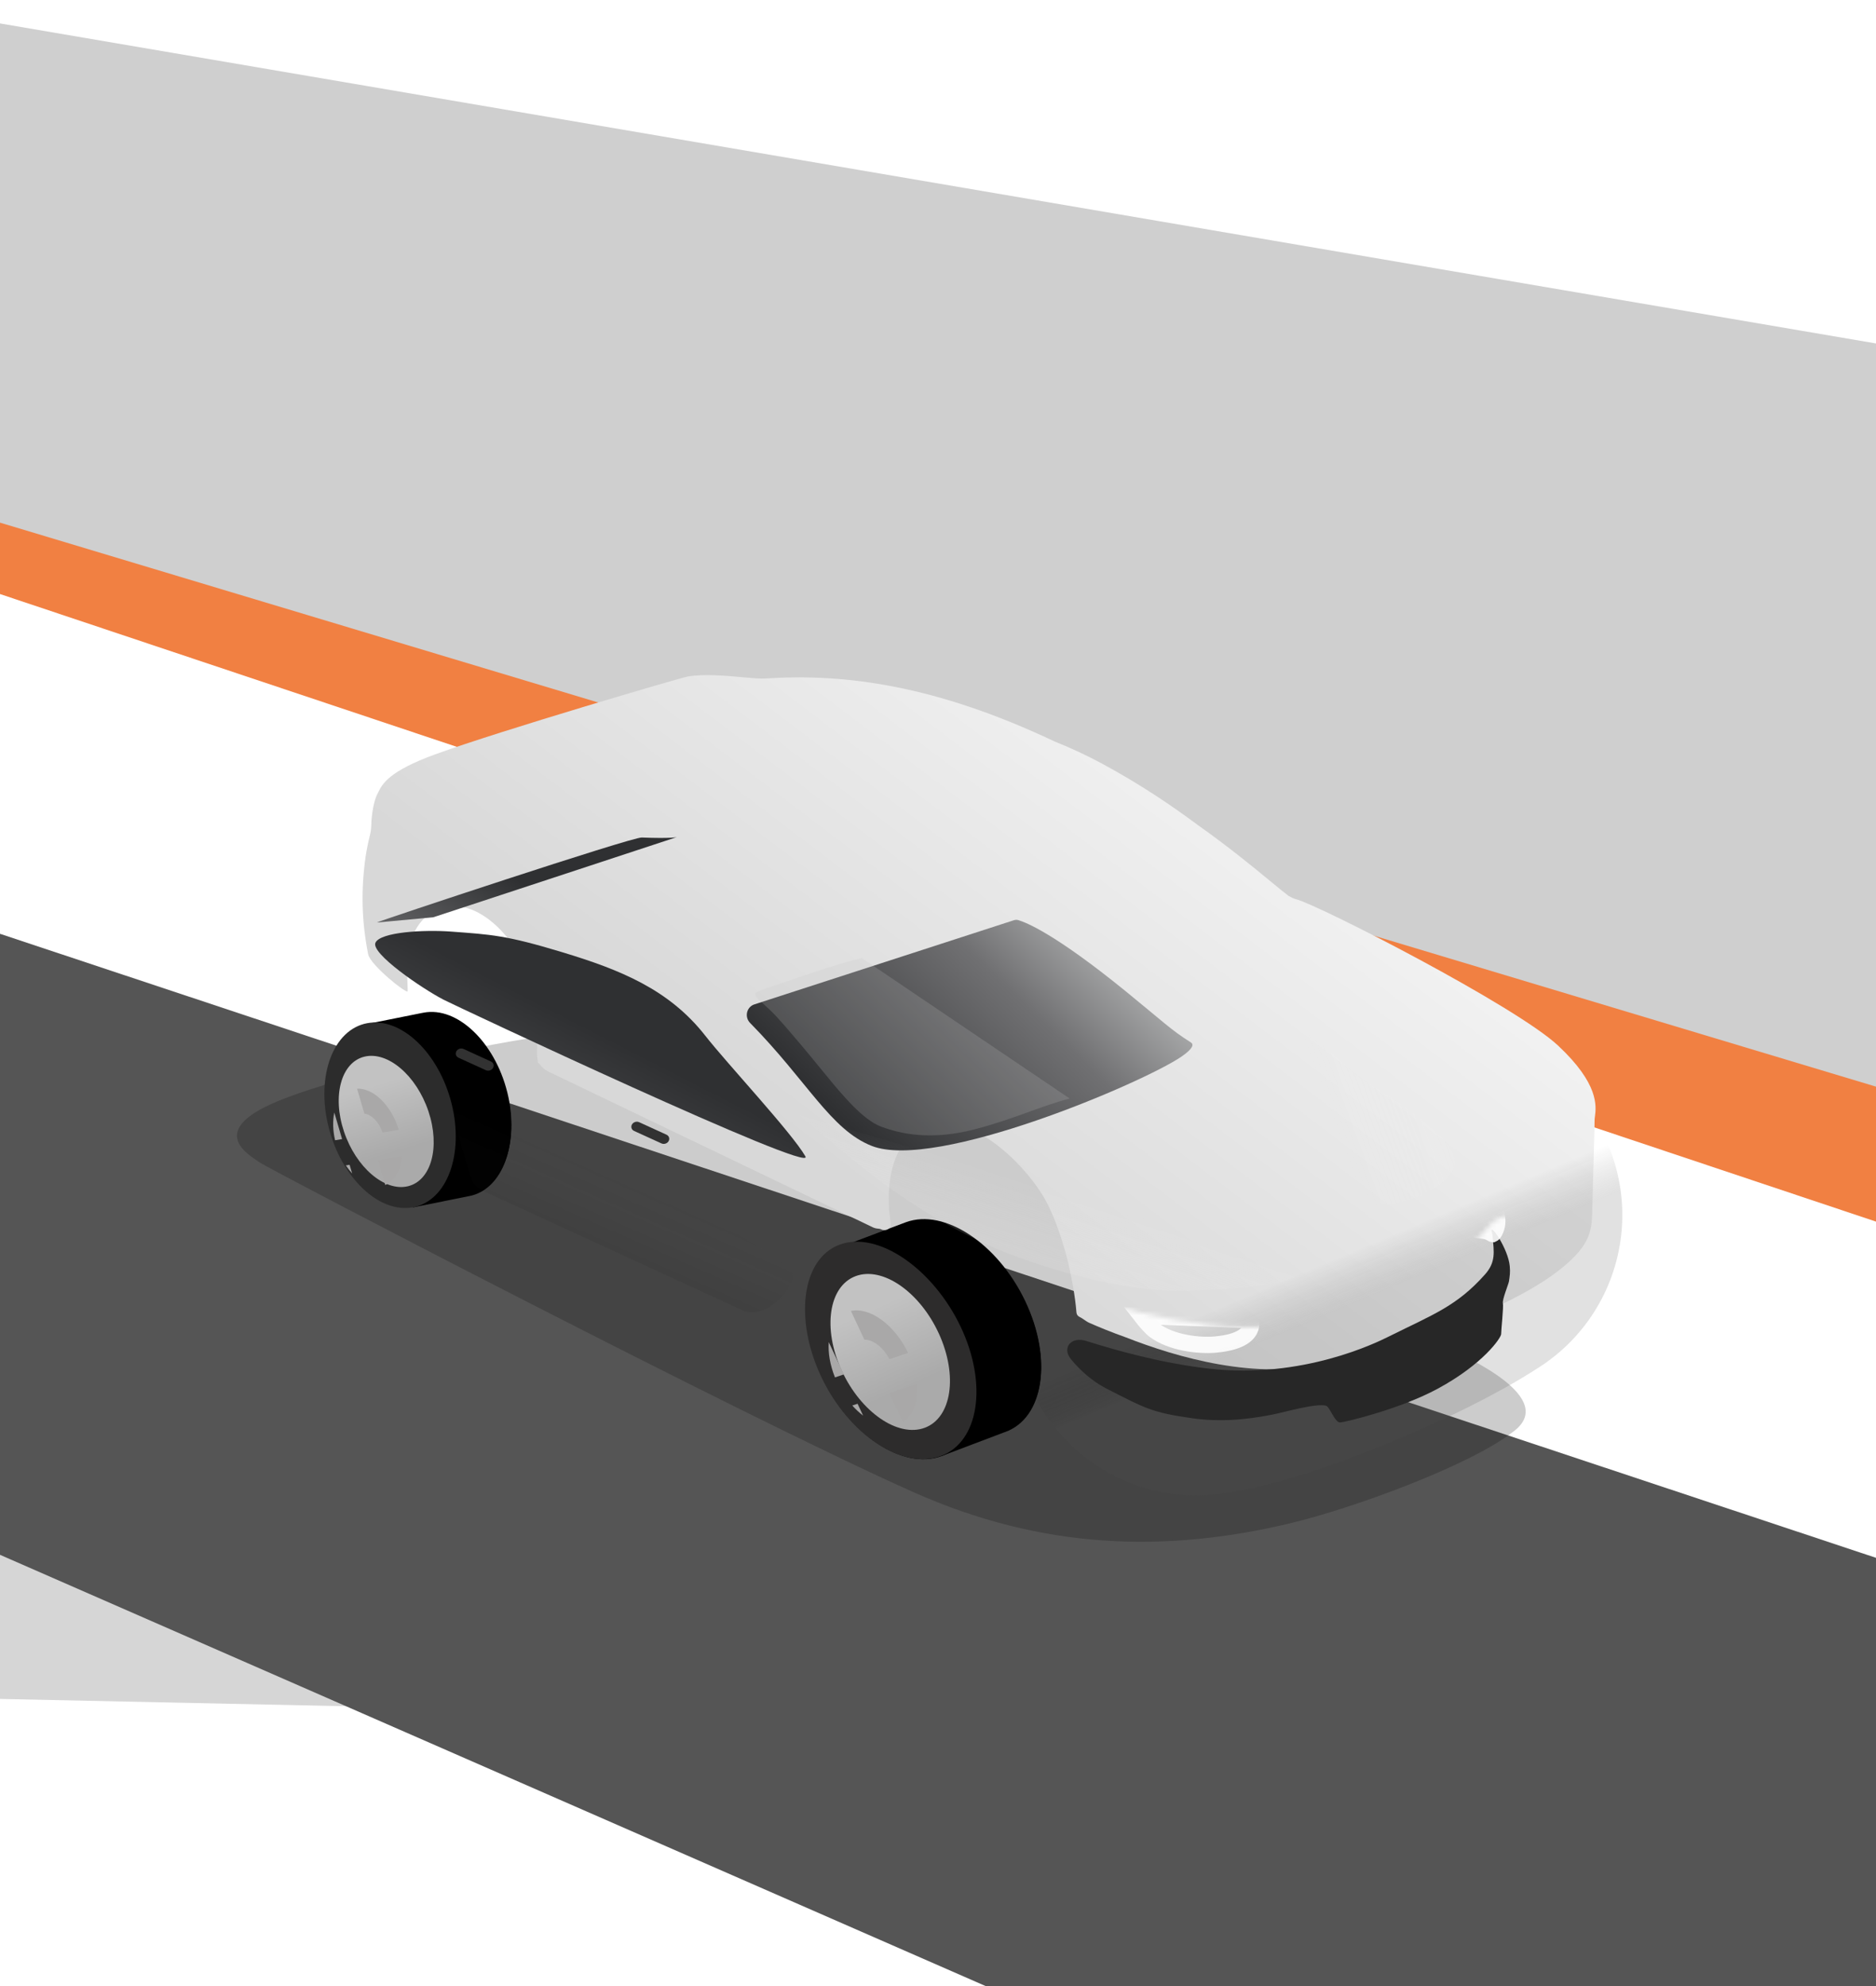 <svg width="393" height="416" viewBox="0 0 393 416" fill="none" xmlns="http://www.w3.org/2000/svg">
<path d="M243.823 360.976C164.419 327.16 -10.386 249.728 -15.191 248.307L-18.273 355.442L243.823 360.976Z" fill="#D6D6D6"/>
<path d="M-28.265 113.05L-28.768 0L495.612 89.435L513.449 278.541L-28.265 113.05Z" fill="#CFCFCF"/>
<g filter="url(#filter0_i_657_791)">
<path d="M473.697 282.108L-9.54 121.405L-13.205 248.866L236.892 358.271L471.313 365.012L473.697 282.108Z" fill="#555555"/>
</g>
<path d="M-10.918 120.764L-14.783 105.02L493.971 257.939L499.146 291.358L-10.918 120.764Z" fill="#F18042"/>
<g filter="url(#filter1_f_657_791)">
<path d="M270.248 319.047C283.584 315.872 307.943 306.89 316.791 300.009C326.973 292.829 306.455 283.988 304.027 282.672C301.599 281.357 182.063 225.658 161.187 216.978C140.312 208.298 73.117 223.787 56.752 231.256C43.413 237.344 52.609 242.123 54.334 243.421C56.059 244.718 155.495 296.543 191.305 312.499C218.424 324.582 244.072 325.28 270.248 319.047Z" fill="black" fill-opacity="0.2"/>
</g>
<path fill-rule="evenodd" clip-rule="evenodd" d="M176.019 261.425L189.529 256.32L189.532 256.326C189.618 256.292 189.706 256.259 189.794 256.227C197.838 253.29 209.021 260.689 214.77 272.752C220.52 284.815 218.659 296.974 210.615 299.91C210.505 299.95 210.394 299.988 210.283 300.025L197.253 304.956L190.446 291.001C188.62 288.765 186.981 286.202 185.638 283.385C184.4 280.787 183.514 278.185 182.968 275.671L176.019 261.425Z" fill="black"/>
<ellipse cx="15.251" cy="24.64" rx="15.251" ry="24.64" transform="matrix(-0.955 0.349 0.422 0.886 190.975 256.005)" fill="black"/>
<g filter="url(#filter2_i_657_791)">
<ellipse cx="11.439" cy="18.48" rx="11.439" ry="18.48" transform="matrix(-0.955 0.349 0.422 0.886 189.477 262.79)" fill="url(#paint0_linear_657_791)"/>
</g>
<g filter="url(#filter3_di_657_791)">
<path fill-rule="evenodd" clip-rule="evenodd" d="M188.786 271.598C189.899 272.406 190.976 273.396 191.975 274.539L188.587 279.43L188.786 271.598ZM188.299 290.807L192.118 296.968C190.868 297.264 189.519 297.197 188.146 296.814L188.299 290.807ZM185.818 295.878L186.015 288.107C185.868 288.025 185.722 287.934 185.576 287.835L181.967 293.048C183.19 294.227 184.495 295.185 185.818 295.878ZM186.268 278.154L186.469 270.204C184.186 269.109 181.874 268.814 179.873 269.545C179.315 269.749 178.804 270.024 178.342 270.362L183.247 278.273C183.425 278.143 183.622 278.037 183.838 277.958C184.577 277.689 185.424 277.779 186.268 278.154ZM194.25 296.021L189.42 288.231C189.658 288.065 189.863 287.857 190.035 287.614L197.154 291.464C196.665 293.427 195.686 295.022 194.25 296.021ZM182.493 283.718C182.466 283.643 182.44 283.569 182.415 283.494L175.29 279.641C175.467 281.335 175.906 283.132 176.62 284.947L182.493 283.718ZM190.611 284.3C190.668 284.683 190.691 285.053 190.682 285.407L197.496 289.091C197.591 287.226 197.326 285.16 196.68 283.03L190.611 284.3ZM195.916 280.908L189.971 282.153C189.941 282.085 189.91 282.018 189.878 281.951C189.847 281.887 189.816 281.823 189.784 281.76L193.465 276.445C194.195 277.49 194.86 278.624 195.436 279.834C195.607 280.192 195.767 280.55 195.916 280.908ZM183.882 286.224L180.359 291.31C179.312 290.044 178.361 288.607 177.559 287.032L183.554 285.778C183.66 285.932 183.769 286.081 183.882 286.224ZM182.045 280.736L175.227 277.05C175.346 275.135 175.847 273.439 176.708 272.112L182.046 280.722L182.045 280.736Z" fill="#4C4C4C"/>
</g>
<path fill-rule="evenodd" clip-rule="evenodd" d="M176.033 261.177L189.543 256.072L189.544 256.075C189.628 256.042 189.712 256.01 189.796 255.979C197.841 253.043 209.023 260.442 214.773 272.504C220.522 284.567 218.662 296.727 210.617 299.663C210.536 299.692 210.455 299.721 210.374 299.748L197.268 304.708L190.479 290.791C188.64 288.546 186.991 285.97 185.64 283.138C184.395 280.525 183.506 277.907 182.961 275.379L176.033 261.177Z" fill="black"/>
<path d="M172.089 288.459C177.835 300.512 189.014 307.903 197.058 304.967C205.103 302.031 206.967 289.879 201.222 277.826C195.477 265.773 183.972 257.732 175.928 260.669C167.883 263.605 166.344 276.406 172.089 288.459Z" fill="#2D2C2C"/>
<g filter="url(#filter4_i_657_791)">
<ellipse cx="10.961" cy="17.367" rx="10.961" ry="17.367" transform="matrix(-0.93 0.35 0.418 0.914 189.425 263.444)" fill="url(#paint1_linear_657_791)"/>
</g>
<g filter="url(#filter5_di_657_791)">
<path fill-rule="evenodd" clip-rule="evenodd" d="M182.183 290.977C182.902 291.783 183.665 292.491 184.45 293.086L183.291 290.607L182.183 290.977ZM178.559 285.086C177.511 282.484 177.092 279.912 177.256 277.694L180.42 284.464L178.559 285.086ZM193.885 279.967C191.06 274.07 185.908 270.339 181.899 271.165L184.717 277.195C186.53 277.148 188.674 278.779 189.972 281.274L193.885 279.967ZM195.713 286.459C196.007 290.043 194.974 293.06 192.776 294.438L189.957 288.405C189.97 288.393 189.983 288.381 189.996 288.368L195.713 286.459Z" fill="#A9A8A8"/>
</g>
<path fill-rule="evenodd" clip-rule="evenodd" d="M76.67 214.508L88.521 212.132L88.523 212.139C88.598 212.123 88.674 212.107 88.75 212.093C95.789 210.762 103.632 218.227 106.267 228.766C108.902 239.304 105.332 248.927 98.293 250.257C98.19 250.277 98.086 250.294 97.983 250.31L86.576 252.603L83.403 240.403C82.294 238.348 81.392 236.05 80.776 233.585C80.207 231.311 79.927 229.079 79.909 226.965L76.67 214.508Z" fill="black"/>
<ellipse cx="12.485" cy="20.542" rx="12.485" ry="20.542" transform="matrix(-1.021 0.193 0.232 0.928 89.736 212.066)" fill="black"/>
<g filter="url(#filter6_i_657_791)">
<ellipse cx="9.364" cy="15.407" rx="9.364" ry="15.407" transform="matrix(-1.021 0.193 0.232 0.928 87.377 217.375)" fill="url(#paint2_linear_657_791)"/>
</g>
<g filter="url(#filter7_di_657_791)">
<path fill-rule="evenodd" clip-rule="evenodd" d="M85.337 224.446C86.099 225.244 86.801 226.182 87.415 227.232L83.86 230.731L85.337 224.446ZM81.68 240.011L83.722 245.449C82.667 245.523 81.593 245.295 80.552 244.813L81.68 240.011ZM78.794 243.737L80.268 237.463C80.166 237.38 80.066 237.291 79.968 237.196L76.152 240.951C76.945 242.061 77.84 243.005 78.794 243.737ZM82.157 229.42L83.667 222.992C81.996 221.807 80.168 221.267 78.418 221.598C77.929 221.69 77.466 221.847 77.033 222.062L79.683 229.12C79.849 229.038 80.026 228.979 80.214 228.943C80.86 228.821 81.534 229.005 82.157 229.42ZM85.63 244.96L83.019 238.007C83.243 237.902 83.448 237.757 83.63 237.579L88.768 241.633C88.038 243.166 86.97 244.336 85.63 244.96ZM78.145 233.44C78.135 233.37 78.126 233.3 78.118 233.23L72.984 229.18C72.84 230.58 72.893 232.099 73.167 233.669L78.145 233.44ZM84.651 234.951C84.633 235.277 84.589 235.589 84.52 235.882L89.443 239.765C89.838 238.257 89.972 236.536 89.803 234.714L84.651 234.951ZM89.543 232.915L84.492 233.147C84.479 233.089 84.465 233.031 84.45 232.973C84.438 232.923 84.425 232.873 84.411 232.823L88.31 228.985C88.725 229.925 89.072 230.928 89.335 231.981C89.413 232.293 89.483 232.605 89.543 232.915ZM78.852 235.66L75.132 239.321C74.491 238.151 73.959 236.852 73.572 235.462L78.649 235.228C78.713 235.376 78.78 235.52 78.852 235.66ZM78.283 230.961L73.369 227.084C73.787 225.551 74.479 224.243 75.399 223.279L78.283 230.961Z" fill="#4C4C4C"/>
</g>
<path fill-rule="evenodd" clip-rule="evenodd" d="M76.624 214.78L88.475 212.404L88.476 212.406C88.551 212.39 88.626 212.375 88.701 212.361C95.74 211.03 103.583 218.494 106.218 229.033C108.854 239.572 105.283 249.194 98.244 250.525C98.176 250.538 98.107 250.55 98.039 250.561L86.53 252.875L83.358 240.678C82.247 238.62 81.344 236.321 80.727 233.852C80.158 231.576 79.878 229.342 79.86 227.225L76.624 214.78Z" fill="black"/>
<ellipse cx="12.624" cy="20.77" rx="12.624" ry="20.77" transform="matrix(-1.021 0.193 0.232 0.928 89.784 211.867)" fill="#2C2C2C"/>
<g filter="url(#filter8_i_657_791)">
<g filter="url(#filter9_i_657_791)">
<ellipse cx="8.791" cy="14.867" rx="8.791" ry="14.867" transform="matrix(-1.006 0.242 0.306 0.913 85.201 219.175)" fill="url(#paint3_linear_657_791)"/>
</g>
<g filter="url(#filter10_di_657_791)">
<path fill-rule="evenodd" clip-rule="evenodd" d="M76.089 240.689C76.499 241.306 76.943 241.871 77.412 242.377L76.88 240.56L76.089 240.689ZM73.838 235.417C73.348 233.315 73.315 231.306 73.672 229.603L75.304 235.178L73.838 235.417ZM87.187 233.245C85.634 228.127 81.868 224.46 78.444 224.618L79.972 229.838C81.481 230.025 83.043 231.615 83.787 233.798L87.187 233.245ZM87.831 238.779C87.584 241.678 86.333 243.953 84.345 244.777L82.828 239.593L87.831 238.779Z" fill="#A9A8A8"/>
</g>
</g>
<g filter="url(#filter11_ii_657_791)">
<path fill-rule="evenodd" clip-rule="evenodd" d="M252.898 213.277C253.471 213.601 253.981 213.828 254.428 213.945C259.364 215.237 300.444 236.314 309.307 244.59C317.933 252.644 317.324 257.312 317.042 259.479C317.001 259.791 316.967 260.052 316.969 260.264C316.977 261.317 316.914 263.436 316.834 266.131C316.787 267.718 316.734 269.506 316.687 271.393L316.524 277.807C316.495 278.286 316.485 278.775 316.474 279.274C316.431 281.394 316.384 283.699 314.84 286.186C312.936 289.253 303.836 300.442 260.781 311.147C246.182 314.777 229.453 309.908 218.814 305.729C215.627 304.597 212.999 303.504 211.156 302.691C210.945 302.598 210.744 302.489 210.554 302.367C210.054 302.044 209.579 301.675 209.044 301.415V301.415V301.415C208.69 301.243 208.456 300.893 208.426 300.5C208.18 297.33 207.448 293.027 206.352 288.713C205.032 283.822 203.249 278.963 201.239 275.773C196.515 268.278 186.295 258.923 178.013 261.205C168.614 263.795 169.032 275.586 169.14 278.402C169.172 279.23 169.267 279.784 169.361 280.331C169.385 280.475 169.397 280.615 169.396 280.751C169.395 281.087 169.417 281.428 169.482 281.757C169.49 281.799 169.498 281.843 169.505 281.89C169.664 282.919 168.493 283.562 167.556 283.108V283.108C167.321 282.995 167.06 282.954 166.799 282.936C166.455 282.912 166.103 282.823 165.763 282.66L97.758 250.026C97.037 249.68 96.423 249.158 96.006 248.518C95.96 248.448 95.898 248.391 95.823 248.355V248.355C95.7 248.295 95.611 248.18 95.592 248.044C95.574 247.913 95.561 247.781 95.553 247.648C95.547 247.553 95.532 247.459 95.51 247.366C95.458 247.14 95.428 246.906 95.422 246.666C95.401 245.716 95.43 244.688 95.461 243.592C95.602 238.607 95.783 232.201 91.427 225.125C87.446 218.657 81.518 214.293 76.001 215.663C70.484 217.033 68.862 222.174 68.49 225.051C68.125 227.876 68.234 230.48 68.296 231.991L68.296 231.991C68.322 232.599 68.34 233.029 68.316 233.226C68.235 233.911 60.498 227.753 60.048 225.47C58.68 218.522 58.523 212.044 59.511 205.052C59.64 204.134 60.023 202.096 60.374 200.742C60.566 200.003 60.687 199.236 60.7 198.472C60.743 196.152 61.267 193.254 61.962 191.949C62.032 191.818 62.101 191.68 62.172 191.535L62.175 191.531C63.02 189.822 64.341 187.152 74.091 183.607C87.935 178.575 125.565 167.544 127.016 167.301C130.445 166.726 134.809 167.121 138.341 167.441C140.414 167.628 142.2 167.79 143.344 167.715C159.864 166.628 178.92 169.109 203.848 180.91C207.193 182.253 210.494 183.773 213.686 185.493C221.656 189.789 228.349 194.306 233.904 198.447C240.387 203.038 245.373 207.145 248.952 210.093L248.952 210.093C250.542 211.403 251.855 212.484 252.898 213.277Z" fill="url(#paint4_linear_657_791)"/>
</g>
<g filter="url(#filter12_ddi_657_791)">
<path d="M186.076 236.564C177.464 233.185 172.636 223.062 160.58 210.804C159.358 209.562 159.828 207.451 161.476 206.917L215.799 189.303C216.109 189.203 216.434 189.172 216.748 189.263C218.383 189.738 224.485 192.154 239.179 204.101C247.171 210.6 248.761 212.28 252.909 214.878C253.565 215.289 253.428 216.154 250.936 217.862C242.992 223.307 199.507 241.833 186.076 236.564Z" fill="url(#paint5_linear_657_791)"/>
</g>
<g filter="url(#filter13_di_657_791)">
<path d="M122.497 192.545C110.531 188.911 107.431 188.813 99.122 188.19C93.405 187.762 84.298 188.274 83.249 190.511C82.2 192.748 93.023 200.131 97.521 202.459C99.72 203.597 175.654 239.322 173.313 235.268C170.43 230.274 156.94 215.873 152.356 210.016C144.715 200.251 134.462 196.18 122.497 192.545Z" fill="url(#paint6_linear_657_791)"/>
</g>
<g filter="url(#filter14_di_657_791)">
<path d="M95.353 185.193L146.367 168.403C146.367 168.403 145.225 168.725 139.023 168.487C136.859 168.404 83.911 186.004 83.52 186.29L95.353 185.193Z" fill="url(#paint7_linear_657_791)"/>
</g>
<g filter="url(#filter15_f_657_791)">
<path d="M208.685 261.522C189.471 253.108 178.814 242.887 167.348 233.501C201.95 243.449 274.35 265.136 273.175 266.398C271.707 267.975 266.422 269.757 248.997 270.345C231.842 270.924 210.885 262.485 208.685 261.522Z" fill="url(#paint8_linear_657_791)" fill-opacity="0.21"/>
</g>
<g filter="url(#filter16_f_657_791)">
<path d="M284.617 225.614C283.534 224.789 269.993 211.829 259.773 205.288C267.979 220.2 286.728 252.636 288.551 252.522C290.83 252.38 301.277 250.934 304.499 244.799C307.671 238.759 285.971 226.644 284.617 225.614Z" fill="url(#paint9_linear_657_791)" fill-opacity="0.13"/>
</g>
<g filter="url(#filter17_di_657_791)">
<path d="M140.201 236.258C140.21 235.883 139.993 235.545 139.636 235.382L133.89 232.755C133.165 232.423 132.273 232.941 132.254 233.704V233.704C132.244 234.082 132.463 234.422 132.823 234.585L138.573 237.205C139.295 237.533 140.182 237.018 140.201 236.258V236.258Z" fill="#323232"/>
</g>
<g filter="url(#filter18_di_657_791)">
<path d="M103.421 220.924C103.43 220.549 103.213 220.211 102.856 220.048L97.11 217.421C96.385 217.089 95.493 217.607 95.474 218.37V218.37C95.464 218.748 95.683 219.088 96.042 219.251L101.793 221.871C102.514 222.199 103.401 221.684 103.421 220.924V220.924Z" fill="#323232"/>
</g>
<g filter="url(#filter19_f_657_791)">
<path d="M155.568 274.439L101.111 249.385C99.924 248.838 99.02 247.817 98.635 246.569C97.031 241.37 94.674 233.298 94.662 231.478C94.644 228.891 168.824 262.099 166.051 267.882C165.91 268.175 165.78 268.469 165.66 268.761C164.165 272.403 159.164 276.094 155.568 274.439Z" fill="url(#paint10_linear_657_791)" fill-opacity="0.12"/>
</g>
<path d="M224.076 230.072L180.543 200.652C175.444 201.728 163.796 205.967 161.58 206.636C158.709 207.503 158.222 208.014 158.222 208.014C158.203 208.769 158.634 209.11 159.986 210.324C161.925 212.065 162.744 212.864 167.513 218.49C174.382 226.593 179.574 234.101 184.687 236.001C188.755 237.512 195.124 238.905 204.298 236.498C212.499 234.347 217.578 231.81 224.076 230.072Z" fill="#C4C4C4" fill-opacity="0.2"/>
<g opacity="0.17" filter="url(#filter20_f_657_791)">
<path d="M301.979 254.482C289.709 262.55 262.583 273.839 250.561 275.361" stroke="url(#paint11_linear_657_791)" stroke-width="75.745" stroke-linecap="round" stroke-linejoin="round"/>
</g>
<g filter="url(#filter21_ddii_657_791)">
<path d="M311.107 257.77C313.394 255.195 312.961 253.054 312.695 249.845C312.662 249.442 312.542 249.045 312.476 248.646C312.224 247.117 315.94 252.392 316.276 256.063C316.395 257.367 316.283 258.023 316.114 259.219C316.036 259.767 314.664 263.086 314.837 263.815C315.01 264.543 314.464 269.52 314.473 270.274C314.483 271.029 310.755 276.547 301.197 281.717C293.258 286.012 281.947 288.677 280.792 288.793C279.636 288.909 278.593 285.488 277.762 285.28C275.586 284.734 269.069 286.654 266.642 287.126C263.811 287.676 257.204 288.942 250.044 287.95C241.188 286.723 239.852 285.802 231.786 281.692C228.749 280.145 226.239 277.824 224.39 275.587C222.34 273.107 224.45 270.75 227.51 271.71C233.777 273.677 243.051 276.336 253.273 277.518C272.829 279.779 288.518 271.996 290.766 270.877C300.214 266.173 305.158 264.47 311.107 257.77Z" fill="#272727"/>
</g>
<mask id="mask0_657_791" style="mask-type:alpha" maskUnits="userSpaceOnUse" x="223" y="254" width="95" height="35">
<path d="M311.107 257.736C311.23 257.597 311.345 257.457 311.454 257.316C313.234 254.995 316.79 253.277 317.225 256.205V256.205C317.345 257.509 317.288 258.334 317.12 259.531C317.043 260.078 314.668 263.05 314.842 263.778C315.015 264.506 314.472 269.484 314.483 270.238C314.493 270.993 310.769 276.512 301.215 281.688C293.279 285.988 281.97 288.659 280.814 288.775C279.659 288.892 278.614 285.472 277.782 285.264C275.606 284.719 269.09 286.644 266.664 287.116C263.833 287.668 257.227 288.938 250.067 287.95C241.21 286.728 239.873 285.808 231.804 281.702C228.766 280.156 226.253 277.836 224.403 275.601C222.351 273.122 224.462 270.765 227.525 271.724C233.793 273.687 243.067 276.34 253.288 277.516C272.845 279.766 288.528 271.974 290.775 270.854C300.22 266.144 305.163 264.439 311.107 257.736Z" fill="#999999"/>
</mask>
<g mask="url(#mask0_657_791)">
<g filter="url(#filter22_d_657_791)">
<path d="M237.923 274.184L260.929 275.072C261.006 275.557 261.013 276.124 260.839 276.684C260.504 277.761 259.197 279.665 253.508 280.189C251.861 280.341 249.552 280.277 247.186 279.821C244.808 279.363 242.509 278.535 240.777 277.255C239.962 276.654 238.898 275.439 237.923 274.184Z" stroke="white" stroke-opacity="0.9" stroke-width="3.415"/>
</g>
<g filter="url(#filter23_d_657_791)">
<path d="M309.601 256.336L312.319 252.905C312.63 254.007 312.667 255.324 311.907 256.677C311.743 256.969 311.588 257.043 311.567 257.052C311.565 257.052 311.563 257.051 311.56 257.051C311.541 257.048 311.455 257.03 311.311 256.928C310.766 256.546 310.097 256.402 309.601 256.336Z" stroke="white" stroke-opacity="0.9" stroke-width="3.415"/>
</g>
</g>
<defs>
<filter id="filter0_i_657_791" x="-13.205" y="121.405" width="486.902" height="314.607" filterUnits="userSpaceOnUse" color-interpolation-filters="sRGB">
<feFlood flood-opacity="0" result="BackgroundImageFix"/>
<feBlend mode="normal" in="SourceGraphic" in2="BackgroundImageFix" result="shape"/>
<feColorMatrix in="SourceAlpha" type="matrix" values="0 0 0 0 0 0 0 0 0 0 0 0 0 0 0 0 0 0 127 0" result="hardAlpha"/>
<feOffset dy="71"/>
<feGaussianBlur stdDeviation="111"/>
<feComposite in2="hardAlpha" operator="arithmetic" k2="-1" k3="1"/>
<feColorMatrix type="matrix" values="0 0 0 0 0 0 0 0 0 0 0 0 0 0 0 0 0 0 0.47 0"/>
<feBlend mode="normal" in2="shape" result="effect1_innerShadow_657_791"/>
</filter>
<filter id="filter1_f_657_791" x="39.64" y="204.409" width="289.967" height="128.506" filterUnits="userSpaceOnUse" color-interpolation-filters="sRGB">
<feFlood flood-opacity="0" result="BackgroundImageFix"/>
<feBlend mode="normal" in="SourceGraphic" in2="BackgroundImageFix" result="shape"/>
<feGaussianBlur stdDeviation="5" result="effect1_foregroundBlur_657_791"/>
</filter>
<filter id="filter2_i_657_791" x="172.928" y="266.295" width="26.852" height="33.704" filterUnits="userSpaceOnUse" color-interpolation-filters="sRGB">
<feFlood flood-opacity="0" result="BackgroundImageFix"/>
<feBlend mode="normal" in="SourceGraphic" in2="BackgroundImageFix" result="shape"/>
<feColorMatrix in="SourceAlpha" type="matrix" values="0 0 0 0 0 0 0 0 0 0 0 0 0 0 0 0 0 0 127 0" result="hardAlpha"/>
<feMorphology radius="1.148" operator="erode" in="SourceAlpha" result="effect1_innerShadow_657_791"/>
<feOffset/>
<feGaussianBlur stdDeviation="0.574"/>
<feComposite in2="hardAlpha" operator="arithmetic" k2="-1" k3="1"/>
<feColorMatrix type="matrix" values="0 0 0 0 0 0 0 0 0 0 0 0 0 0 0 0 0 0 0.25 0"/>
<feBlend mode="normal" in2="shape" result="effect1_innerShadow_657_791"/>
</filter>
<filter id="filter3_di_657_791" x="171.784" y="268.914" width="26.419" height="30.534" filterUnits="userSpaceOnUse" color-interpolation-filters="sRGB">
<feFlood flood-opacity="0" result="BackgroundImageFix"/>
<feColorMatrix in="SourceAlpha" type="matrix" values="0 0 0 0 0 0 0 0 0 0 0 0 0 0 0 0 0 0 127 0" result="hardAlpha"/>
<feOffset dy="0.459"/>
<feGaussianBlur stdDeviation="0.344"/>
<feColorMatrix type="matrix" values="0 0 0 0 1 0 0 0 0 1 0 0 0 0 1 0 0 0 0.41 0"/>
<feBlend mode="normal" in2="BackgroundImageFix" result="effect1_dropShadow_657_791"/>
<feBlend mode="normal" in="SourceGraphic" in2="effect1_dropShadow_657_791" result="shape"/>
<feColorMatrix in="SourceAlpha" type="matrix" values="0 0 0 0 0 0 0 0 0 0 0 0 0 0 0 0 0 0 127 0" result="hardAlpha"/>
<feOffset dx="-3.443" dy="2.295"/>
<feGaussianBlur stdDeviation="1.721"/>
<feComposite in2="hardAlpha" operator="arithmetic" k2="-1" k3="1"/>
<feColorMatrix type="matrix" values="0 0 0 0 0 0 0 0 0 0 0 0 0 0 0 0 0 0 0.25 0"/>
<feBlend mode="normal" in2="shape" result="effect2_innerShadow_657_791"/>
</filter>
<filter id="filter4_i_657_791" x="173.974" y="266.82" width="25.046" height="32.659" filterUnits="userSpaceOnUse" color-interpolation-filters="sRGB">
<feFlood flood-opacity="0" result="BackgroundImageFix"/>
<feBlend mode="normal" in="SourceGraphic" in2="BackgroundImageFix" result="shape"/>
<feColorMatrix in="SourceAlpha" type="matrix" values="0 0 0 0 0 0 0 0 0 0 0 0 0 0 0 0 0 0 127 0" result="hardAlpha"/>
<feMorphology radius="2.846" operator="erode" in="SourceAlpha" result="effect1_innerShadow_657_791"/>
<feOffset/>
<feGaussianBlur stdDeviation="1.423"/>
<feComposite in2="hardAlpha" operator="arithmetic" k2="-1" k3="1"/>
<feColorMatrix type="matrix" values="0 0 0 0 0 0 0 0 0 0 0 0 0 0 0 0 0 0 0.25 0"/>
<feBlend mode="normal" in2="shape" result="effect1_innerShadow_657_791"/>
</filter>
<filter id="filter5_di_657_791" x="173.582" y="270.808" width="23.394" height="26.057" filterUnits="userSpaceOnUse" color-interpolation-filters="sRGB">
<feFlood flood-opacity="0" result="BackgroundImageFix"/>
<feColorMatrix in="SourceAlpha" type="matrix" values="0 0 0 0 0 0 0 0 0 0 0 0 0 0 0 0 0 0 127 0" result="hardAlpha"/>
<feOffset dy="0.971"/>
<feGaussianBlur stdDeviation="0.607"/>
<feColorMatrix type="matrix" values="0 0 0 0 1 0 0 0 0 1 0 0 0 0 1 0 0 0 0.59 0"/>
<feBlend mode="normal" in2="BackgroundImageFix" result="effect1_dropShadow_657_791"/>
<feBlend mode="normal" in="SourceGraphic" in2="effect1_dropShadow_657_791" result="shape"/>
<feColorMatrix in="SourceAlpha" type="matrix" values="0 0 0 0 0 0 0 0 0 0 0 0 0 0 0 0 0 0 127 0" result="hardAlpha"/>
<feOffset dx="-3.64" dy="2.427"/>
<feGaussianBlur stdDeviation="1.82"/>
<feComposite in2="hardAlpha" operator="arithmetic" k2="-1" k3="1"/>
<feColorMatrix type="matrix" values="0 0 0 0 0 0 0 0 0 0 0 0 0 0 0 0 0 0 0.25 0"/>
<feBlend mode="normal" in2="shape" result="effect2_innerShadow_657_791"/>
</filter>
<filter id="filter6_i_657_791" x="71.184" y="219.067" width="20.419" height="28.833" filterUnits="userSpaceOnUse" color-interpolation-filters="sRGB">
<feFlood flood-opacity="0" result="BackgroundImageFix"/>
<feBlend mode="normal" in="SourceGraphic" in2="BackgroundImageFix" result="shape"/>
<feColorMatrix in="SourceAlpha" type="matrix" values="0 0 0 0 0 0 0 0 0 0 0 0 0 0 0 0 0 0 127 0" result="hardAlpha"/>
<feMorphology radius="0.948" operator="erode" in="SourceAlpha" result="effect1_innerShadow_657_791"/>
<feOffset/>
<feGaussianBlur stdDeviation="0.474"/>
<feComposite in2="hardAlpha" operator="arithmetic" k2="-1" k3="1"/>
<feColorMatrix type="matrix" values="0 0 0 0 0 0 0 0 0 0 0 0 0 0 0 0 0 0 0.25 0"/>
<feBlend mode="normal" in2="shape" result="effect1_innerShadow_657_791"/>
</filter>
<filter id="filter7_di_657_791" x="70.063" y="221.312" width="20.381" height="26.046" filterUnits="userSpaceOnUse" color-interpolation-filters="sRGB">
<feFlood flood-opacity="0" result="BackgroundImageFix"/>
<feColorMatrix in="SourceAlpha" type="matrix" values="0 0 0 0 0 0 0 0 0 0 0 0 0 0 0 0 0 0 127 0" result="hardAlpha"/>
<feOffset dy="0.379"/>
<feGaussianBlur stdDeviation="0.284"/>
<feColorMatrix type="matrix" values="0 0 0 0 1 0 0 0 0 1 0 0 0 0 1 0 0 0 0.41 0"/>
<feBlend mode="normal" in2="BackgroundImageFix" result="effect1_dropShadow_657_791"/>
<feBlend mode="normal" in="SourceGraphic" in2="effect1_dropShadow_657_791" result="shape"/>
<feColorMatrix in="SourceAlpha" type="matrix" values="0 0 0 0 0 0 0 0 0 0 0 0 0 0 0 0 0 0 127 0" result="hardAlpha"/>
<feOffset dx="-2.843" dy="1.895"/>
<feGaussianBlur stdDeviation="1.422"/>
<feComposite in2="hardAlpha" operator="arithmetic" k2="-1" k3="1"/>
<feColorMatrix type="matrix" values="0 0 0 0 0 0 0 0 0 0 0 0 0 0 0 0 0 0 0.25 0"/>
<feBlend mode="normal" in2="shape" result="effect2_innerShadow_657_791"/>
</filter>
<filter id="filter8_i_657_791" x="70.957" y="221.135" width="19.895" height="27.471" filterUnits="userSpaceOnUse" color-interpolation-filters="sRGB">
<feFlood flood-opacity="0" result="BackgroundImageFix"/>
<feBlend mode="normal" in="SourceGraphic" in2="BackgroundImageFix" result="shape"/>
<feColorMatrix in="SourceAlpha" type="matrix" values="0 0 0 0 0 0 0 0 0 0 0 0 0 0 0 0 0 0 127 0" result="hardAlpha"/>
<feMorphology radius="2.846" operator="erode" in="SourceAlpha" result="effect1_innerShadow_657_791"/>
<feOffset/>
<feGaussianBlur stdDeviation="1.423"/>
<feComposite in2="hardAlpha" operator="arithmetic" k2="-1" k3="1"/>
<feColorMatrix type="matrix" values="0 0 0 0 0 0 0 0 0 0 0 0 0 0 0 0 0 0 0.25 0"/>
<feBlend mode="normal" in2="shape" result="effect1_innerShadow_657_791"/>
</filter>
<filter id="filter9_i_657_791" x="70.957" y="221.135" width="19.895" height="27.471" filterUnits="userSpaceOnUse" color-interpolation-filters="sRGB">
<feFlood flood-opacity="0" result="BackgroundImageFix"/>
<feBlend mode="normal" in="SourceGraphic" in2="BackgroundImageFix" result="shape"/>
<feColorMatrix in="SourceAlpha" type="matrix" values="0 0 0 0 0 0 0 0 0 0 0 0 0 0 0 0 0 0 127 0" result="hardAlpha"/>
<feMorphology radius="0.853" operator="erode" in="SourceAlpha" result="effect1_innerShadow_657_791"/>
<feOffset/>
<feGaussianBlur stdDeviation="0.426"/>
<feComposite in2="hardAlpha" operator="arithmetic" k2="-1" k3="1"/>
<feColorMatrix type="matrix" values="0 0 0 0 0 0 0 0 0 0 0 0 0 0 0 0 0 0 0.25 0"/>
<feBlend mode="normal" in2="shape" result="effect1_innerShadow_657_791"/>
</filter>
<filter id="filter10_di_657_791" x="69.793" y="224.37" width="19.251" height="22.833" filterUnits="userSpaceOnUse" color-interpolation-filters="sRGB">
<feFlood flood-opacity="0" result="BackgroundImageFix"/>
<feColorMatrix in="SourceAlpha" type="matrix" values="0 0 0 0 0 0 0 0 0 0 0 0 0 0 0 0 0 0 127 0" result="hardAlpha"/>
<feOffset dy="0.971"/>
<feGaussianBlur stdDeviation="0.607"/>
<feColorMatrix type="matrix" values="0 0 0 0 1 0 0 0 0 1 0 0 0 0 1 0 0 0 0.59 0"/>
<feBlend mode="normal" in2="BackgroundImageFix" result="effect1_dropShadow_657_791"/>
<feBlend mode="normal" in="SourceGraphic" in2="effect1_dropShadow_657_791" result="shape"/>
<feColorMatrix in="SourceAlpha" type="matrix" values="0 0 0 0 0 0 0 0 0 0 0 0 0 0 0 0 0 0 127 0" result="hardAlpha"/>
<feOffset dx="-3.64" dy="2.427"/>
<feGaussianBlur stdDeviation="1.82"/>
<feComposite in2="hardAlpha" operator="arithmetic" k2="-1" k3="1"/>
<feColorMatrix type="matrix" values="0 0 0 0 0 0 0 0 0 0 0 0 0 0 0 0 0 0 0.25 0"/>
<feBlend mode="normal" in2="shape" result="effect2_innerShadow_657_791"/>
</filter>
<filter id="filter11_ii_657_791" x="58.877" y="144.24" width="275.374" height="168.18" filterUnits="userSpaceOnUse" color-interpolation-filters="sRGB">
<feFlood flood-opacity="0" result="BackgroundImageFix"/>
<feBlend mode="normal" in="SourceGraphic" in2="BackgroundImageFix" result="shape"/>
<feColorMatrix in="SourceAlpha" type="matrix" values="0 0 0 0 0 0 0 0 0 0 0 0 0 0 0 0 0 0 127 0" result="hardAlpha"/>
<feOffset dx="17.076" dy="-22.768"/>
<feGaussianBlur stdDeviation="68.305"/>
<feComposite in2="hardAlpha" operator="arithmetic" k2="-1" k3="1"/>
<feColorMatrix type="matrix" values="0 0 0 0 0 0 0 0 0 0 0 0 0 0 0 0 0 0 0.07 0"/>
<feBlend mode="normal" in2="shape" result="effect1_innerShadow_657_791"/>
<feColorMatrix in="SourceAlpha" type="matrix" values="0 0 0 0 0 0 0 0 0 0 0 0 0 0 0 0 0 0 127 0" result="hardAlpha"/>
<feOffset dy="-2.846"/>
<feGaussianBlur stdDeviation="5.692"/>
<feComposite in2="hardAlpha" operator="arithmetic" k2="-1" k3="1"/>
<feColorMatrix type="matrix" values="0 0 0 0 0 0 0 0 0 0 0 0 0 0 0 0 0 0 0.09 0"/>
<feBlend mode="normal" in2="effect1_innerShadow_657_791" result="effect2_innerShadow_657_791"/>
</filter>
<filter id="filter12_ddi_657_791" x="155.301" y="185.766" width="100.239" height="55.173" filterUnits="userSpaceOnUse" color-interpolation-filters="sRGB">
<feFlood flood-opacity="0" result="BackgroundImageFix"/>
<feColorMatrix in="SourceAlpha" type="matrix" values="0 0 0 0 0 0 0 0 0 0 0 0 0 0 0 0 0 0 127 0" result="hardAlpha"/>
<feOffset dx="-2.295" dy="1.148"/>
<feGaussianBlur stdDeviation="1.148"/>
<feColorMatrix type="matrix" values="0 0 0 0 1 0 0 0 0 1 0 0 0 0 1 0 0 0 0.28 0"/>
<feBlend mode="normal" in2="BackgroundImageFix" result="effect1_dropShadow_657_791"/>
<feColorMatrix in="SourceAlpha" type="matrix" values="0 0 0 0 0 0 0 0 0 0 0 0 0 0 0 0 0 0 127 0" result="hardAlpha"/>
<feOffset dy="-1.148"/>
<feGaussianBlur stdDeviation="1.148"/>
<feColorMatrix type="matrix" values="0 0 0 0 1 0 0 0 0 1 0 0 0 0 1 0 0 0 0.56 0"/>
<feBlend mode="normal" in2="effect1_dropShadow_657_791" result="effect2_dropShadow_657_791"/>
<feBlend mode="normal" in="SourceGraphic" in2="effect2_dropShadow_657_791" result="shape"/>
<feColorMatrix in="SourceAlpha" type="matrix" values="0 0 0 0 0 0 0 0 0 0 0 0 0 0 0 0 0 0 127 0" result="hardAlpha"/>
<feOffset dx="-1.148" dy="3.443"/>
<feGaussianBlur stdDeviation="1.721"/>
<feComposite in2="hardAlpha" operator="arithmetic" k2="-1" k3="1"/>
<feColorMatrix type="matrix" values="0 0 0 0 0 0 0 0 0 0 0 0 0 0 0 0 0 0 0.75 0"/>
<feBlend mode="normal" in2="shape" result="effect3_innerShadow_657_791"/>
</filter>
<filter id="filter13_di_657_791" x="78.587" y="188.052" width="95.966" height="52.127" filterUnits="userSpaceOnUse" color-interpolation-filters="sRGB">
<feFlood flood-opacity="0" result="BackgroundImageFix"/>
<feColorMatrix in="SourceAlpha" type="matrix" values="0 0 0 0 0 0 0 0 0 0 0 0 0 0 0 0 0 0 127 0" result="hardAlpha"/>
<feOffset dy="1.187"/>
<feGaussianBlur stdDeviation="0.593"/>
<feColorMatrix type="matrix" values="0 0 0 0 0.925 0 0 0 0 0.925 0 0 0 0 0.925 0 0 0 0.37 0"/>
<feBlend mode="normal" in2="BackgroundImageFix" result="effect1_dropShadow_657_791"/>
<feBlend mode="normal" in="SourceGraphic" in2="effect1_dropShadow_657_791" result="shape"/>
<feColorMatrix in="SourceAlpha" type="matrix" values="0 0 0 0 0 0 0 0 0 0 0 0 0 0 0 0 0 0 127 0" result="hardAlpha"/>
<feOffset dx="-4.591" dy="5.738"/>
<feGaussianBlur stdDeviation="2.295"/>
<feComposite in2="hardAlpha" operator="arithmetic" k2="-1" k3="1"/>
<feColorMatrix type="matrix" values="0 0 0 0 0 0 0 0 0 0 0 0 0 0 0 0 0 0 0.8 0"/>
<feBlend mode="normal" in2="shape" result="effect2_innerShadow_657_791"/>
</filter>
<filter id="filter14_di_657_791" x="78.93" y="168.403" width="68.624" height="22.477" filterUnits="userSpaceOnUse" color-interpolation-filters="sRGB">
<feFlood flood-opacity="0" result="BackgroundImageFix"/>
<feColorMatrix in="SourceAlpha" type="matrix" values="0 0 0 0 0 0 0 0 0 0 0 0 0 0 0 0 0 0 127 0" result="hardAlpha"/>
<feOffset dy="1.187"/>
<feGaussianBlur stdDeviation="0.593"/>
<feColorMatrix type="matrix" values="0 0 0 0 0.925 0 0 0 0 0.925 0 0 0 0 0.925 0 0 0 0.37 0"/>
<feBlend mode="normal" in2="BackgroundImageFix" result="effect1_dropShadow_657_791"/>
<feBlend mode="normal" in="SourceGraphic" in2="effect1_dropShadow_657_791" result="shape"/>
<feColorMatrix in="SourceAlpha" type="matrix" values="0 0 0 0 0 0 0 0 0 0 0 0 0 0 0 0 0 0 127 0" result="hardAlpha"/>
<feOffset dx="-4.591" dy="5.738"/>
<feGaussianBlur stdDeviation="2.295"/>
<feComposite in2="hardAlpha" operator="arithmetic" k2="-1" k3="1"/>
<feColorMatrix type="matrix" values="0 0 0 0 0 0 0 0 0 0 0 0 0 0 0 0 0 0 0.8 0"/>
<feBlend mode="normal" in2="shape" result="effect2_innerShadow_657_791"/>
</filter>
<filter id="filter15_f_657_791" x="135.214" y="201.367" width="170.109" height="101.141" filterUnits="userSpaceOnUse" color-interpolation-filters="sRGB">
<feFlood flood-opacity="0" result="BackgroundImageFix"/>
<feBlend mode="normal" in="SourceGraphic" in2="BackgroundImageFix" result="shape"/>
<feGaussianBlur stdDeviation="16.067" result="effect1_foregroundBlur_657_791"/>
</filter>
<filter id="filter16_f_657_791" x="239.115" y="184.63" width="86.358" height="88.55" filterUnits="userSpaceOnUse" color-interpolation-filters="sRGB">
<feFlood flood-opacity="0" result="BackgroundImageFix"/>
<feBlend mode="normal" in="SourceGraphic" in2="BackgroundImageFix" result="shape"/>
<feGaussianBlur stdDeviation="10.329" result="effect1_foregroundBlur_657_791"/>
</filter>
<filter id="filter17_di_657_791" x="131.684" y="231.514" width="9.086" height="8.637" filterUnits="userSpaceOnUse" color-interpolation-filters="sRGB">
<feFlood flood-opacity="0" result="BackgroundImageFix"/>
<feColorMatrix in="SourceAlpha" type="matrix" values="0 0 0 0 0 0 0 0 0 0 0 0 0 0 0 0 0 0 127 0" result="hardAlpha"/>
<feOffset dy="-0.569"/>
<feGaussianBlur stdDeviation="0.285"/>
<feColorMatrix type="matrix" values="0 0 0 0 0.788 0 0 0 0 0.788 0 0 0 0 0.788 0 0 0 0.19 0"/>
<feBlend mode="normal" in2="BackgroundImageFix" result="effect1_dropShadow_657_791"/>
<feBlend mode="normal" in="SourceGraphic" in2="effect1_dropShadow_657_791" result="shape"/>
<feColorMatrix in="SourceAlpha" type="matrix" values="0 0 0 0 0 0 0 0 0 0 0 0 0 0 0 0 0 0 127 0" result="hardAlpha"/>
<feOffset dy="2.846"/>
<feGaussianBlur stdDeviation="1.423"/>
<feComposite in2="hardAlpha" operator="arithmetic" k2="-1" k3="1"/>
<feColorMatrix type="matrix" values="0 0 0 0 0 0 0 0 0 0 0 0 0 0 0 0 0 0 0.74 0"/>
<feBlend mode="normal" in2="shape" result="effect2_innerShadow_657_791"/>
</filter>
<filter id="filter18_di_657_791" x="94.904" y="216.18" width="9.086" height="8.637" filterUnits="userSpaceOnUse" color-interpolation-filters="sRGB">
<feFlood flood-opacity="0" result="BackgroundImageFix"/>
<feColorMatrix in="SourceAlpha" type="matrix" values="0 0 0 0 0 0 0 0 0 0 0 0 0 0 0 0 0 0 127 0" result="hardAlpha"/>
<feOffset dy="-0.569"/>
<feGaussianBlur stdDeviation="0.285"/>
<feColorMatrix type="matrix" values="0 0 0 0 0.788 0 0 0 0 0.788 0 0 0 0 0.788 0 0 0 0.19 0"/>
<feBlend mode="normal" in2="BackgroundImageFix" result="effect1_dropShadow_657_791"/>
<feBlend mode="normal" in="SourceGraphic" in2="effect1_dropShadow_657_791" result="shape"/>
<feColorMatrix in="SourceAlpha" type="matrix" values="0 0 0 0 0 0 0 0 0 0 0 0 0 0 0 0 0 0 127 0" result="hardAlpha"/>
<feOffset dy="2.846"/>
<feGaussianBlur stdDeviation="1.423"/>
<feComposite in2="hardAlpha" operator="arithmetic" k2="-1" k3="1"/>
<feColorMatrix type="matrix" values="0 0 0 0 0 0 0 0 0 0 0 0 0 0 0 0 0 0 0.74 0"/>
<feBlend mode="normal" in2="shape" result="effect2_innerShadow_657_791"/>
</filter>
<filter id="filter19_f_657_791" x="87.776" y="224.449" width="85.237" height="57.283" filterUnits="userSpaceOnUse" color-interpolation-filters="sRGB">
<feFlood flood-opacity="0" result="BackgroundImageFix"/>
<feBlend mode="normal" in="SourceGraphic" in2="BackgroundImageFix" result="shape"/>
<feGaussianBlur stdDeviation="3.443" result="effect1_foregroundBlur_657_791"/>
</filter>
<filter id="filter20_f_657_791" x="201.206" y="205.13" width="150.127" height="119.582" filterUnits="userSpaceOnUse" color-interpolation-filters="sRGB">
<feFlood flood-opacity="0" result="BackgroundImageFix"/>
<feBlend mode="normal" in="SourceGraphic" in2="BackgroundImageFix" result="shape"/>
<feGaussianBlur stdDeviation="5.738" result="effect1_foregroundBlur_657_791"/>
</filter>
<filter id="filter21_ddii_657_791" x="222.148" y="246.232" width="95.606" height="52.409" filterUnits="userSpaceOnUse" color-interpolation-filters="sRGB">
<feFlood flood-opacity="0" result="BackgroundImageFix"/>
<feColorMatrix in="SourceAlpha" type="matrix" values="0 0 0 0 0 0 0 0 0 0 0 0 0 0 0 0 0 0 127 0" result="hardAlpha"/>
<feOffset dy="1.071"/>
<feGaussianBlur stdDeviation="0.714"/>
<feColorMatrix type="matrix" values="0 0 0 0 0 0 0 0 0 0 0 0 0 0 0 0 0 0 0.57 0"/>
<feBlend mode="normal" in2="BackgroundImageFix" result="effect1_dropShadow_657_791"/>
<feColorMatrix in="SourceAlpha" type="matrix" values="0 0 0 0 0 0 0 0 0 0 0 0 0 0 0 0 0 0 127 0" result="hardAlpha"/>
<feOffset dy="-0.714"/>
<feGaussianBlur stdDeviation="0.714"/>
<feColorMatrix type="matrix" values="0 0 0 0 0 0 0 0 0 0 0 0 0 0 0 0 0 0 1 0"/>
<feBlend mode="normal" in2="effect1_dropShadow_657_791" result="effect2_dropShadow_657_791"/>
<feBlend mode="normal" in="SourceGraphic" in2="effect2_dropShadow_657_791" result="shape"/>
<feColorMatrix in="SourceAlpha" type="matrix" values="0 0 0 0 0 0 0 0 0 0 0 0 0 0 0 0 0 0 127 0" result="hardAlpha"/>
<feOffset dy="9.846"/>
<feGaussianBlur stdDeviation="10.034"/>
<feComposite in2="hardAlpha" operator="arithmetic" k2="-1" k3="1"/>
<feColorMatrix type="matrix" values="0 0 0 0 0 0 0 0 0 0 0 0 0 0 0 0 0 0 1 0"/>
<feBlend mode="normal" in2="shape" result="effect3_innerShadow_657_791"/>
<feColorMatrix in="SourceAlpha" type="matrix" values="0 0 0 0 0 0 0 0 0 0 0 0 0 0 0 0 0 0 127 0" result="hardAlpha"/>
<feOffset dy="-1.073"/>
<feGaussianBlur stdDeviation="1.073"/>
<feComposite in2="hardAlpha" operator="arithmetic" k2="-1" k3="1"/>
<feColorMatrix type="matrix" values="0 0 0 0 0 0 0 0 0 0 0 0 0 0 0 0 0 0 1 0"/>
<feBlend mode="normal" in2="effect3_innerShadow_657_791" result="effect4_innerShadow_657_791"/>
</filter>
<filter id="filter22_d_657_791" x="234.266" y="272.357" width="30.984" height="12.432" filterUnits="userSpaceOnUse" color-interpolation-filters="sRGB">
<feFlood flood-opacity="0" result="BackgroundImageFix"/>
<feColorMatrix in="SourceAlpha" type="matrix" values="0 0 0 0 0 0 0 0 0 0 0 0 0 0 0 0 0 0 127 0" result="hardAlpha"/>
<feOffset dx="1.138" dy="1.414"/>
<feGaussianBlur stdDeviation="0.707"/>
<feColorMatrix type="matrix" values="0 0 0 0 1 0 0 0 0 1 0 0 0 0 1 0 0 0 0.24 0"/>
<feBlend mode="normal" in2="BackgroundImageFix" result="effect1_dropShadow_657_791"/>
<feBlend mode="normal" in="SourceGraphic" in2="effect1_dropShadow_657_791" result="shape"/>
</filter>
<filter id="filter23_d_657_791" x="305.815" y="249.731" width="11.033" height="11.794" filterUnits="userSpaceOnUse" color-interpolation-filters="sRGB">
<feFlood flood-opacity="0" result="BackgroundImageFix"/>
<feColorMatrix in="SourceAlpha" type="matrix" values="0 0 0 0 0 0 0 0 0 0 0 0 0 0 0 0 0 0 127 0" result="hardAlpha"/>
<feOffset dx="1.138" dy="1.414"/>
<feGaussianBlur stdDeviation="0.707"/>
<feColorMatrix type="matrix" values="0 0 0 0 1 0 0 0 0 1 0 0 0 0 1 0 0 0 0.24 0"/>
<feBlend mode="normal" in2="BackgroundImageFix" result="effect1_dropShadow_657_791"/>
<feBlend mode="normal" in="SourceGraphic" in2="effect1_dropShadow_657_791" result="shape"/>
</filter>
<linearGradient id="paint0_linear_657_791" x1="26.982" y1="28.192" x2="28.198" y2="9.178" gradientUnits="userSpaceOnUse">
<stop stop-color="#3F3F3F"/>
<stop offset="1" stop-color="#5C5C5C"/>
</linearGradient>
<linearGradient id="paint1_linear_657_791" x1="25.855" y1="26.493" x2="26.975" y2="8.622" gradientUnits="userSpaceOnUse">
<stop stop-color="#AAAAAA"/>
<stop offset="1" stop-color="#C2C2C2"/>
</linearGradient>
<linearGradient id="paint2_linear_657_791" x1="22.088" y1="23.503" x2="23.12" y2="7.654" gradientUnits="userSpaceOnUse">
<stop stop-color="#3F3F3F"/>
<stop offset="1" stop-color="#5C5C5C"/>
</linearGradient>
<linearGradient id="paint3_linear_657_791" x1="20.736" y1="22.68" x2="21.759" y2="7.39" gradientUnits="userSpaceOnUse">
<stop stop-color="#AAAAAA"/>
<stop offset="1" stop-color="#C2C2C2"/>
</linearGradient>
<linearGradient id="paint4_linear_657_791" x1="202.759" y1="304.566" x2="307.169" y2="167.097" gradientUnits="userSpaceOnUse">
<stop stop-color="#D8D8D8"/>
<stop offset="1" stop-color="white"/>
</linearGradient>
<linearGradient id="paint5_linear_657_791" x1="217.926" y1="146.068" x2="156.959" y2="208.53" gradientUnits="userSpaceOnUse">
<stop stop-color="#E8EAE9"/>
<stop offset="0.498" stop-color="#707072"/>
<stop offset="1" stop-color="#2F3032"/>
</linearGradient>
<linearGradient id="paint6_linear_657_791" x1="101.997" y1="331.573" x2="157.386" y2="223.368" gradientUnits="userSpaceOnUse">
<stop stop-color="#E8EAE9"/>
<stop offset="0.498" stop-color="#707072"/>
<stop offset="1" stop-color="#2F3032"/>
</linearGradient>
<linearGradient id="paint7_linear_657_791" x1="77.131" y1="223.656" x2="108.372" y2="174.442" gradientUnits="userSpaceOnUse">
<stop stop-color="#E8EAE9"/>
<stop offset="0.498" stop-color="#707072"/>
<stop offset="1" stop-color="#2F3032"/>
</linearGradient>
<linearGradient id="paint8_linear_657_791" x1="216.193" y1="271.622" x2="223.386" y2="249.702" gradientUnits="userSpaceOnUse">
<stop stop-color="#ECEAEA"/>
<stop offset="1" stop-color="white" stop-opacity="0"/>
</linearGradient>
<linearGradient id="paint9_linear_657_791" x1="312.643" y1="235.639" x2="281.624" y2="247.07" gradientUnits="userSpaceOnUse">
<stop stop-color="#ECEAEA"/>
<stop offset="1" stop-color="white" stop-opacity="0"/>
</linearGradient>
<linearGradient id="paint10_linear_657_791" x1="140.71" y1="273.403" x2="148.848" y2="255.016" gradientUnits="userSpaceOnUse">
<stop stop-color="#040404"/>
<stop offset="1" stop-color="#3C3C3C" stop-opacity="0"/>
</linearGradient>
<linearGradient id="paint11_linear_657_791" x1="276.775" y1="275.791" x2="272.448" y2="265.518" gradientUnits="userSpaceOnUse">
<stop stop-color="#4B4B4B"/>
<stop offset="0.899" stop-opacity="0"/>
</linearGradient>
</defs>
</svg>
